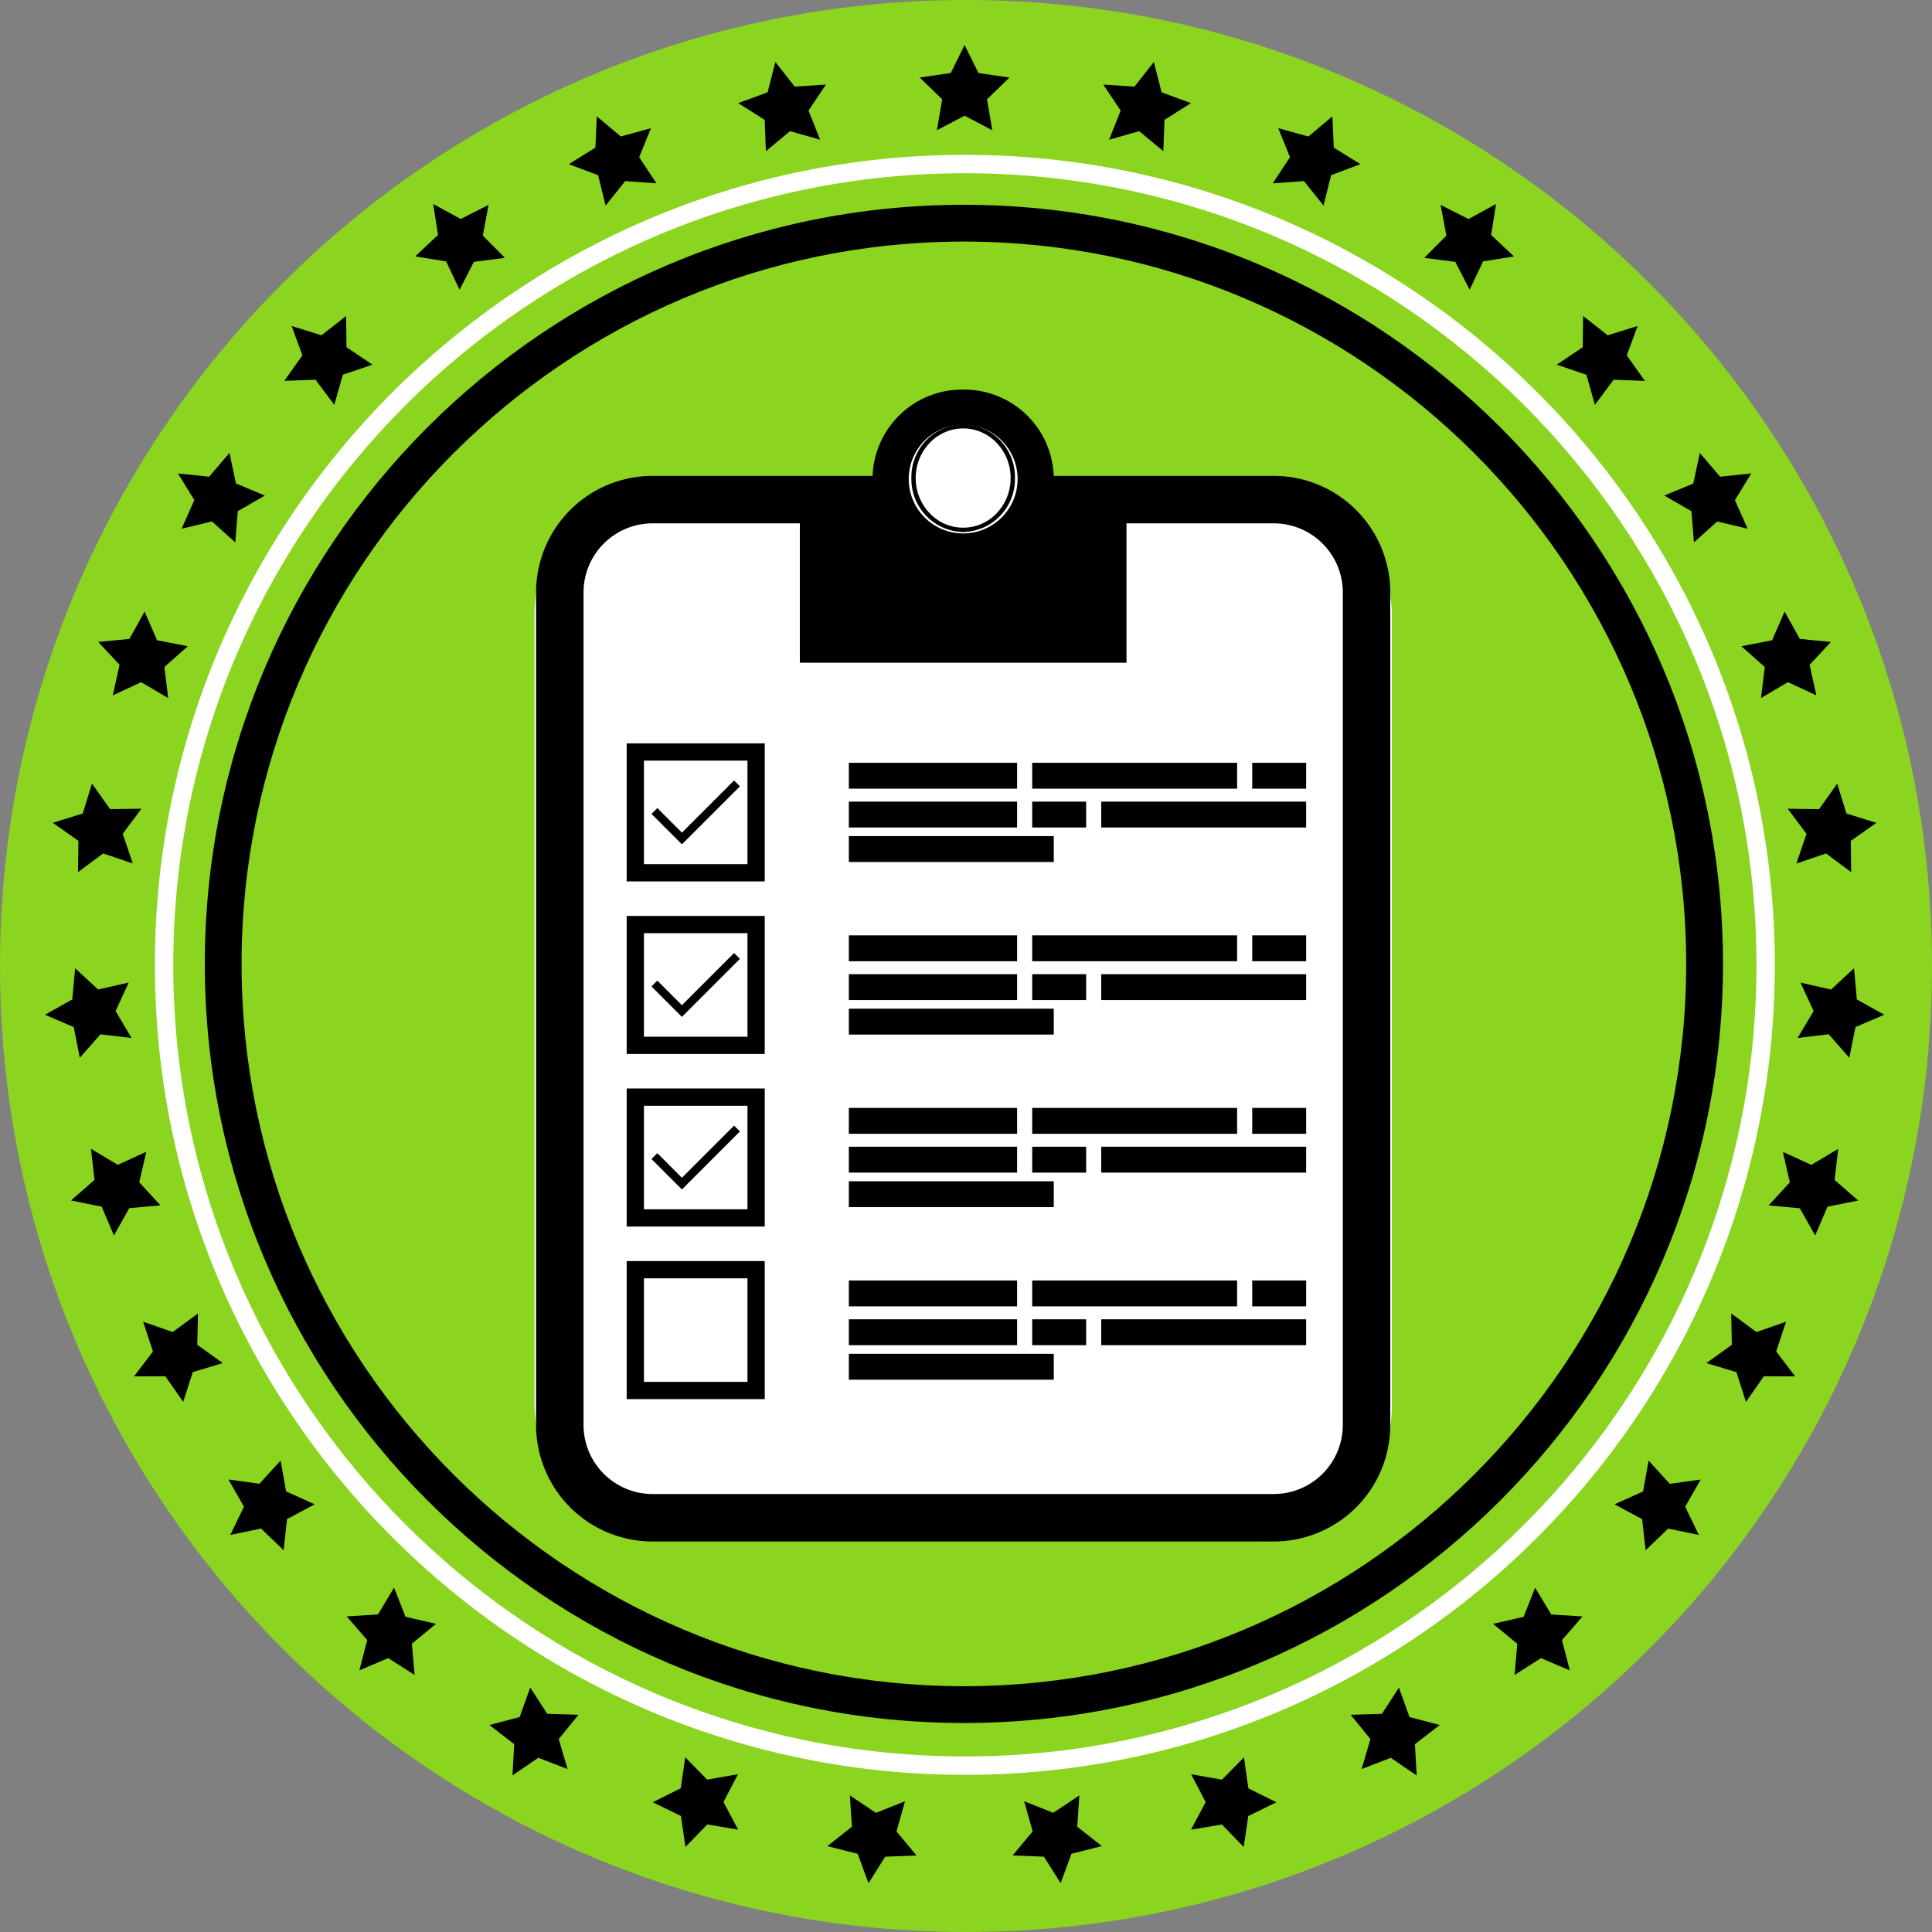 <svg xmlns="http://www.w3.org/2000/svg" width="386.787" height="386.782" viewBox="0 0 386.787 386.782">
  <rect x="0" y="0" width="386.787" height="386.782" fill="#808080" stroke="none"/>
  <g id="Group_5210" data-name="Group 5210" transform="translate(-20041 -758)">
    <path id="Path_5566" data-name="Path 5566" d="M386.787,193.391c0,106.809-86.587,193.391-193.391,193.391S0,300.2,0,193.391,86.587,0,193.4,0,386.787,86.582,386.787,193.391" transform="translate(20041 758)" fill="#8bd41f"/>
    <path id="Path_5567" data-name="Path 5567" d="M169.1,331.437c-89.415,0-162.161-72.746-162.161-162.161S79.68,7.11,169.1,7.11,331.257,79.856,331.257,169.276,258.51,331.437,169.1,331.437m0-320.643c-87.384,0-158.477,71.093-158.477,158.482S81.712,327.753,169.1,327.753s158.482-71.089,158.482-158.477S256.479,10.794,169.1,10.794" transform="translate(20065.066 781.89)" fill="#fff"/>
    <path id="Path_5568" data-name="Path 5568" d="M161.166,313.316C77.372,313.316,9.2,245.136,9.2,161.342S77.372,9.373,161.166,9.373,313.14,77.543,313.14,161.342,244.96,313.316,161.166,313.316m0-296.579c-79.736,0-144.605,64.869-144.605,144.605s64.869,144.61,144.605,144.61,144.605-64.874,144.605-144.61S240.9,16.737,161.166,16.737" transform="translate(20072.803 789.627)"/>
    <g id="Group_5208" data-name="Group 5208" transform="translate(-396.764 25)">
      <rect id="Rectangle_3232" data-name="Rectangle 3232" width="171.654" height="212.524" rx="27" transform="translate(20544.764 828.895)" fill="#fff"/>
      <path id="Rectangle_3232_-_Outline" data-name="Rectangle 3232 - Outline" d="M23.32,9.5A13.835,13.835,0,0,0,9.5,23.32V190.011A13.835,13.835,0,0,0,23.32,203.83H147.691a13.835,13.835,0,0,0,13.819-13.819V23.32A13.835,13.835,0,0,0,147.691,9.5H23.32m0-9.5H147.691a23.32,23.32,0,0,1,23.32,23.32V190.011a23.32,23.32,0,0,1-23.32,23.32H23.32A23.32,23.32,0,0,1,0,190.011V23.32A23.32,23.32,0,0,1,23.32,0Z" transform="translate(20545.086 828.274)"/>
      <rect id="Rectangle_3233" data-name="Rectangle 3233" width="65.392" height="29.971" transform="translate(20597.895 835.707)"/>
      <circle id="Ellipse_159" data-name="Ellipse 159" cx="17.71" cy="17.71" r="17.71" transform="translate(20612.881 811.185)"/>
      <path id="Ellipse_159_-_Outline" data-name="Ellipse 159 - Outline" d="M18.137.864a17.545,17.545,0,0,0-6.73,1.326A17.248,17.248,0,0,0,5.916,5.8a16.77,16.77,0,0,0-3.7,5.353,16.511,16.511,0,0,0,0,13.1,16.77,16.77,0,0,0,3.7,5.353,17.248,17.248,0,0,0,5.492,3.614,17.743,17.743,0,0,0,13.461,0,17.248,17.248,0,0,0,5.492-3.614,16.77,16.77,0,0,0,3.7-5.353,16.511,16.511,0,0,0,0-13.1,16.77,16.77,0,0,0-3.7-5.353A17.248,17.248,0,0,0,24.868,2.19,17.545,17.545,0,0,0,18.137.864m0-.864A17.925,17.925,0,0,1,36.275,17.706,17.925,17.925,0,0,1,18.137,35.411,17.925,17.925,0,0,1,0,17.706,17.925,17.925,0,0,1,18.137,0Z" transform="translate(20612.451 811)"/>
      <circle id="Ellipse_160" data-name="Ellipse 160" cx="10.899" cy="10.899" r="10.899" transform="translate(20619.691 817.997)" fill="#fff"/>
      <path id="Ellipse_160_-_Outline" data-name="Ellipse 160 - Outline" d="M10.364.864a9.236,9.236,0,0,0-6.706,2.9A10.1,10.1,0,0,0,.864,10.8a10.1,10.1,0,0,0,2.795,7.036,9.21,9.21,0,0,0,13.411,0A10.1,10.1,0,0,0,19.865,10.8,10.1,10.1,0,0,0,17.07,3.76a9.236,9.236,0,0,0-6.706-2.9m0-.864A10.587,10.587,0,0,1,20.729,10.8a10.587,10.587,0,0,1-10.364,10.8A10.587,10.587,0,0,1,0,10.8,10.587,10.587,0,0,1,10.364,0Z" transform="translate(20620.227 817.91)"/>
      <path id="done_FILL0_wght400_GRAD0_opsz48" d="M13.793,24.984,7.7,18.891l1.17-1.17,4.923,4.923L24.237,12.2l1.17,1.17Z" transform="translate(20560.49 877.05)"/>
      <path id="done_FILL0_wght400_GRAD0_opsz48-2" data-name="done_FILL0_wght400_GRAD0_opsz48" d="M13.793,24.984,7.7,18.891l1.17-1.17,4.923,4.923L24.237,12.2l1.17,1.17Z" transform="translate(20560.49 911.597)"/>
      <path id="done_FILL0_wght400_GRAD0_opsz48-3" data-name="done_FILL0_wght400_GRAD0_opsz48" d="M13.793,24.984,7.7,18.891l1.17-1.17,4.923,4.923L24.237,12.2l1.17,1.17Z" transform="translate(20560.49 946.145)"/>
      <path id="Rectangle_3234" data-name="Rectangle 3234" d="M3.455,3.455V24.183H24.183V3.455H3.455M0,0H27.638V27.638H0Z" transform="translate(20563.225 881.822)"/>
      <path id="Rectangle_3235" data-name="Rectangle 3235" d="M3.455,3.455V24.183H24.183V3.455H3.455M0,0H27.638V27.638H0Z" transform="translate(20563.225 916.37)"/>
      <path id="Rectangle_3236" data-name="Rectangle 3236" d="M3.455,3.455V24.183H24.183V3.455H3.455M0,0H27.638V27.638H0Z" transform="translate(20563.225 950.917)"/>
      <path id="Rectangle_3237" data-name="Rectangle 3237" d="M3.455,3.455V24.183H24.183V3.455H3.455M0,0H27.638V27.638H0Z" transform="translate(20563.225 985.465)"/>
      <g id="Group_5204" data-name="Group 5204" transform="translate(20607.703 885.709)">
        <path id="Line_266" data-name="Line 266" d="M33.684,2.182H0V-3H33.684Z" transform="translate(0 3)"/>
        <path id="Line_269" data-name="Line 269" d="M33.684,2.182H0V-3H33.684Z" transform="translate(0 10.773)"/>
        <path id="Line_268" data-name="Line 268" d="M10.8,2.182H0V-3H10.8Z" transform="translate(80.755 3)"/>
        <path id="Line_271" data-name="Line 271" d="M10.8,2.182H0V-3H10.8Z" transform="translate(36.707 10.773)"/>
        <path id="Line_267" data-name="Line 267" d="M41.025,2.182H0V-3H41.025Z" transform="translate(36.707 3)"/>
        <path id="Line_272" data-name="Line 272" d="M41.025,2.182H0V-3H41.025Z" transform="translate(0 17.683)"/>
        <path id="Line_270" data-name="Line 270" d="M41.025,2.182H0V-3H41.025Z" transform="translate(50.526 10.773)"/>
      </g>
      <g id="Group_5205" data-name="Group 5205" transform="translate(20607.703 920.257)">
        <path id="Line_266-2" data-name="Line 266" d="M33.684,2.182H0V-3H33.684Z" transform="translate(0 3)"/>
        <path id="Line_269-2" data-name="Line 269" d="M33.684,2.182H0V-3H33.684Z" transform="translate(0 10.773)"/>
        <path id="Line_268-2" data-name="Line 268" d="M10.8,2.182H0V-3H10.8Z" transform="translate(80.755 3)"/>
        <path id="Line_271-2" data-name="Line 271" d="M10.8,2.182H0V-3H10.8Z" transform="translate(36.707 10.773)"/>
        <path id="Line_267-2" data-name="Line 267" d="M41.025,2.182H0V-3H41.025Z" transform="translate(36.707 3)"/>
        <path id="Line_272-2" data-name="Line 272" d="M41.025,2.182H0V-3H41.025Z" transform="translate(0 17.683)"/>
        <path id="Line_270-2" data-name="Line 270" d="M41.025,2.182H0V-3H41.025Z" transform="translate(50.526 10.773)"/>
      </g>
      <g id="Group_5206" data-name="Group 5206" transform="translate(20607.703 954.804)">
        <path id="Line_266-3" data-name="Line 266" d="M33.684,2.182H0V-3H33.684Z" transform="translate(0 3)"/>
        <path id="Line_269-3" data-name="Line 269" d="M33.684,2.182H0V-3H33.684Z" transform="translate(0 10.773)"/>
        <path id="Line_268-3" data-name="Line 268" d="M10.8,2.182H0V-3H10.8Z" transform="translate(80.755 3)"/>
        <path id="Line_271-3" data-name="Line 271" d="M10.8,2.182H0V-3H10.8Z" transform="translate(36.707 10.773)"/>
        <path id="Line_267-3" data-name="Line 267" d="M41.025,2.182H0V-3H41.025Z" transform="translate(36.707 3)"/>
        <path id="Line_272-3" data-name="Line 272" d="M41.025,2.182H0V-3H41.025Z" transform="translate(0 17.683)"/>
        <path id="Line_270-3" data-name="Line 270" d="M41.025,2.182H0V-3H41.025Z" transform="translate(50.526 10.773)"/>
      </g>
      <g id="Group_5207" data-name="Group 5207" transform="translate(20607.703 989.352)">
        <path id="Line_266-4" data-name="Line 266" d="M33.684,2.182H0V-3H33.684Z" transform="translate(0 3)"/>
        <path id="Line_269-4" data-name="Line 269" d="M33.684,2.182H0V-3H33.684Z" transform="translate(0 10.773)"/>
        <path id="Line_268-4" data-name="Line 268" d="M10.8,2.182H0V-3H10.8Z" transform="translate(80.755 3)"/>
        <path id="Line_271-4" data-name="Line 271" d="M10.8,2.182H0V-3H10.8Z" transform="translate(36.707 10.773)"/>
        <path id="Line_267-4" data-name="Line 267" d="M41.025,2.182H0V-3H41.025Z" transform="translate(36.707 3)"/>
        <path id="Line_272-4" data-name="Line 272" d="M41.025,2.182H0V-3H41.025Z" transform="translate(0 17.683)"/>
        <path id="Line_270-4" data-name="Line 270" d="M41.025,2.182H0V-3H41.025Z" transform="translate(50.526 10.773)"/>
      </g>
    </g>
    <g id="Group_5209" data-name="Group 5209" transform="translate(-46.281 -29.566)">
      <path id="Path_5569" data-name="Path 5569" d="M40.313,2.841l3.873,4.927,6.251-.405-3.486,5.211L49.272,18.4,43.241,16.69,38.413,20.7l-.239-6.274-5.3-3.351L38.76,8.916Z" transform="translate(20202.197 797.135)"/>
      <path id="Path_5570" data-name="Path 5570" d="M30.95,5.257l4.8,4.035L41.791,7.63l-2.36,5.805,3.454,5.233-6.256-.446-3.914,4.9-1.509-6.08-5.86-2.211,5.319-3.306Z" transform="translate(20175.813 805.6)"/>
      <path id="Path_5571" data-name="Path 5571" d="M22.115,9.153l5.5,3L33.2,9.324,32.046,15.49l4.423,4.445-6.211.8-2.864,5.585L24.7,20.647l-6.184-1,4.558-4.3Z" transform="translate(20151.895 819.252)"/>
      <path id="Path_5572" data-name="Path 5572" d="M14.164,16.135,20.149,18l4.927-3.873.072,6.26,5.211,3.495-5.941,2.009-1.711,6.026-3.752-5.026-6.256.23,3.626-5.107Z" transform="translate(20131.498 836.693)"/>
      <path id="Path_5573" data-name="Path 5573" d="M7.973,24.326l6.233.653,4.076-4.761,1.3,6.121,5.792,2.41-5.427,3.13-.5,6.256-4.661-4.2L8.7,35.392l2.549-5.724Z" transform="translate(20114.936 858.025)"/>
      <path id="Path_5574" data-name="Path 5574" d="M4.429,33.354l6.238-.6,3.04-5.481,2.5,5.747,6.161,1.194-4.7,4.157.766,6.22-5.409-3.18L7.348,44.046,8.7,37.934Z" transform="translate(20102.52 882.727)"/>
      <path id="Path_5575" data-name="Path 5575" d="M2.411,42.764,8.4,40.9l1.851-5.981,3.621,5.107,6.274-.081L16.4,44.966l2.018,5.941-5.941-2.013L7.451,52.645l.081-6.265Z" transform="translate(20095.447 909.528)"/>
      <path id="Path_5576" data-name="Path 5576" d="M2.061,52.431l5.472-3.072L8.1,43.126l4.6,4.247,6.121-1.378-2.621,5.7,3.2,5.387-6.229-.734-4.135,4.7L7.821,54.9Z" transform="translate(20094.221 938.287)"/>
      <path id="Path_5577" data-name="Path 5577" d="M3.218,61.5l4.716-4.121-.721-6.229,5.373,3.216,5.706-2.612-1.4,6.116,4.243,4.607-6.247.563L11.82,68.5l-2.459-5.76Z" transform="translate(20098.273 966.401)"/>
      <path id="Path_5578" data-name="Path 5578" d="M6.02,71.064l3.792-4.99L7.844,60.119l5.914,2.063,5.058-3.711-.131,6.269L23.775,68.4l-6,1.815-1.91,5.959L12.29,71.037Z" transform="translate(20108.094 992.055)"/>
      <path id="Path_5579" data-name="Path 5579" d="M10.587,79.891l2.734-5.648-3.1-5.45,6.206.856,4.225-4.639,1.108,6.17,5.715,2.581-5.531,2.964-.685,6.229-4.522-4.337Z" transform="translate(20122.801 1014.966)"/>
      <path id="Path_5580" data-name="Path 5580" d="M18.009,87.214l1.572-6.071-4.108-4.729,6.247-.383,3.229-5.373,2.3,5.832,6.107,1.41-4.837,3.99.54,6.242-5.283-3.369Z" transform="translate(20141.219 1034.756)"/>
      <path id="Path_5581" data-name="Path 5581" d="M26.434,92.694l.347-6.256-4.963-3.833,6.053-1.6L29.988,75.1l3.4,5.261,6.265.189-3.959,4.86,1.766,6.013-5.851-2.265Z" transform="translate(20163.445 1050.312)"/>
      <path id="Path_5582" data-name="Path 5582" d="M35.627,96.15l-.919-6.2L29.079,87.2,34.686,84.4l.887-6.206,4.387,4.477,6.175-1.081-2.9,5.558,2.928,5.54-6.175-1.045Z" transform="translate(20188.889 1061.175)"/>
      <path id="Path_5583" data-name="Path 5583" d="M45.081,97.464,42.91,91.582l-6.071-1.54,4.914-3.882-.405-6.265,5.211,3.486,5.823-2.319-1.7,6.04,4,4.81-6.26.248Z" transform="translate(20216.078 1067.119)"/>
      <path id="Path_5584" data-name="Path 5584" d="M54.681,97.455l-3.346-5.3-6.26-.252,4.008-4.81-1.7-6.04,5.828,2.319,5.215-3.477-.414,6.26,4.918,3.878-6.076,1.54Z" transform="translate(20244.936 1067.12)"/>
      <path id="Path_5585" data-name="Path 5585" d="M63.548,96.152l-4.364-4.5L53,92.693l2.932-5.531-2.9-5.567,6.17,1.081L63.6,78.2l.883,6.215L70.088,87.2l-5.621,2.756Z" transform="translate(20272.721 1061.181)"/>
      <path id="Path_5586" data-name="Path 5586" d="M73.322,92.7l-5.179-3.54L62.3,91.417l1.761-6.008L60.1,80.549l6.269-.189,3.4-5.26L71.885,81l6.049,1.6L72.971,86.44Z" transform="translate(20297.578 1050.318)"/>
      <path id="Path_5587" data-name="Path 5587" d="M81.79,87.219l-5.774-2.45-5.278,3.364.536-6.238-4.842-3.99,6.112-1.41,2.3-5.837,3.234,5.378,6.251.383-4.108,4.729Z" transform="translate(20319.768 1034.758)"/>
      <path id="Path_5588" data-name="Path 5588" d="M88.706,79.884l-6.134-1.266-4.526,4.337-.689-6.229L71.83,73.763l5.711-2.581,1.112-6.17,4.225,4.639,6.2-.851-3.1,5.445Z" transform="translate(20338.682 1014.973)"/>
      <path id="Path_5589" data-name="Path 5589" d="M93.674,71.064,87.4,71.037l-3.572,5.148-1.905-5.968L75.915,68.4,81,64.74l-.126-6.269,5.058,3.716,5.914-2.063-1.964,5.95Z" transform="translate(20352.996 992.055)"/>
      <path id="Path_5590" data-name="Path 5590" d="M96.614,61.506l-6.152,1.23L88,68.5l-3.072-5.45-6.247-.567,4.243-4.621-1.392-6.1,5.7,2.608,5.378-3.211-.721,6.224Z" transform="translate(20362.682 966.409)"/>
      <path id="Path_5591" data-name="Path 5591" d="M97.312,52.431,91.547,54.9l-1.221,6.152L86.2,56.345l-6.229.739,3.207-5.391L80.548,46l6.116,1.383,4.6-4.256.567,6.242Z" transform="translate(20367.193 938.287)"/>
      <path id="Path_5592" data-name="Path 5592" d="M97.262,42.772l-5.121,3.612.081,6.26L87.2,48.9,81.26,50.915l2.018-5.936-3.747-5.026,6.274.086,3.617-5.121,1.856,5.99Z" transform="translate(20365.664 909.527)"/>
      <path id="Path_5593" data-name="Path 5593" d="M95.4,33.354l-4.274,4.589,1.356,6.112L86.8,41.406l-5.4,3.18.761-6.211-4.693-4.157,6.157-1.2,2.5-5.747,3.04,5.481Z" transform="translate(20358.434 882.727)"/>
      <path id="Path_5594" data-name="Path 5594" d="M91.446,24.326l-3.27,5.351,2.549,5.715-6.094-1.45L79.97,38.135l-.5-6.251-5.432-3.135,5.8-2.4,1.306-6.13,4.067,4.761Z" transform="translate(20346.436 858.025)"/>
      <path id="Path_5595" data-name="Path 5595" d="M85.451,16.135l-2.162,5.882,3.626,5.116-6.256-.239-3.747,5.026L75.2,25.895l-5.936-2.009,5.206-3.495.077-6.26L79.465,18Z" transform="translate(20329.674 836.693)"/>
      <path id="Path_5596" data-name="Path 5596" d="M77.732,9.155l-.968,6.193,4.558,4.3-6.184.991-2.684,5.675-2.864-5.58-6.215-.806L67.8,15.482,66.639,9.326l5.589,2.833Z" transform="translate(20309.051 819.257)"/>
      <path id="Path_5597" data-name="Path 5597" d="M68.573,5.257l.279,6.265,5.328,3.306-5.864,2.211L66.8,23.119l-3.914-4.9-6.251.446,3.45-5.233L57.737,7.63l6.04,1.662Z" transform="translate(20285.451 805.6)"/>
      <path id="Path_5598" data-name="Path 5598" d="M59.229,2.841l1.549,6.076,5.882,2.157-5.3,3.351L61.125,20.7,56.3,16.69,50.266,18.4l2.319-5.828L49.1,7.363l6.247.41Z" transform="translate(20259.055 797.135)"/>
      <path id="Path_5599" data-name="Path 5599" d="M49.919,2.084l2.774,5.625,6.2.9-4.486,4.369,1.063,6.184-5.553-2.914L44.37,19.158l1.063-6.184L40.947,8.605l6.2-.9Z" transform="translate(20230.475 794.482)"/>
    </g>
  </g>
</svg>
